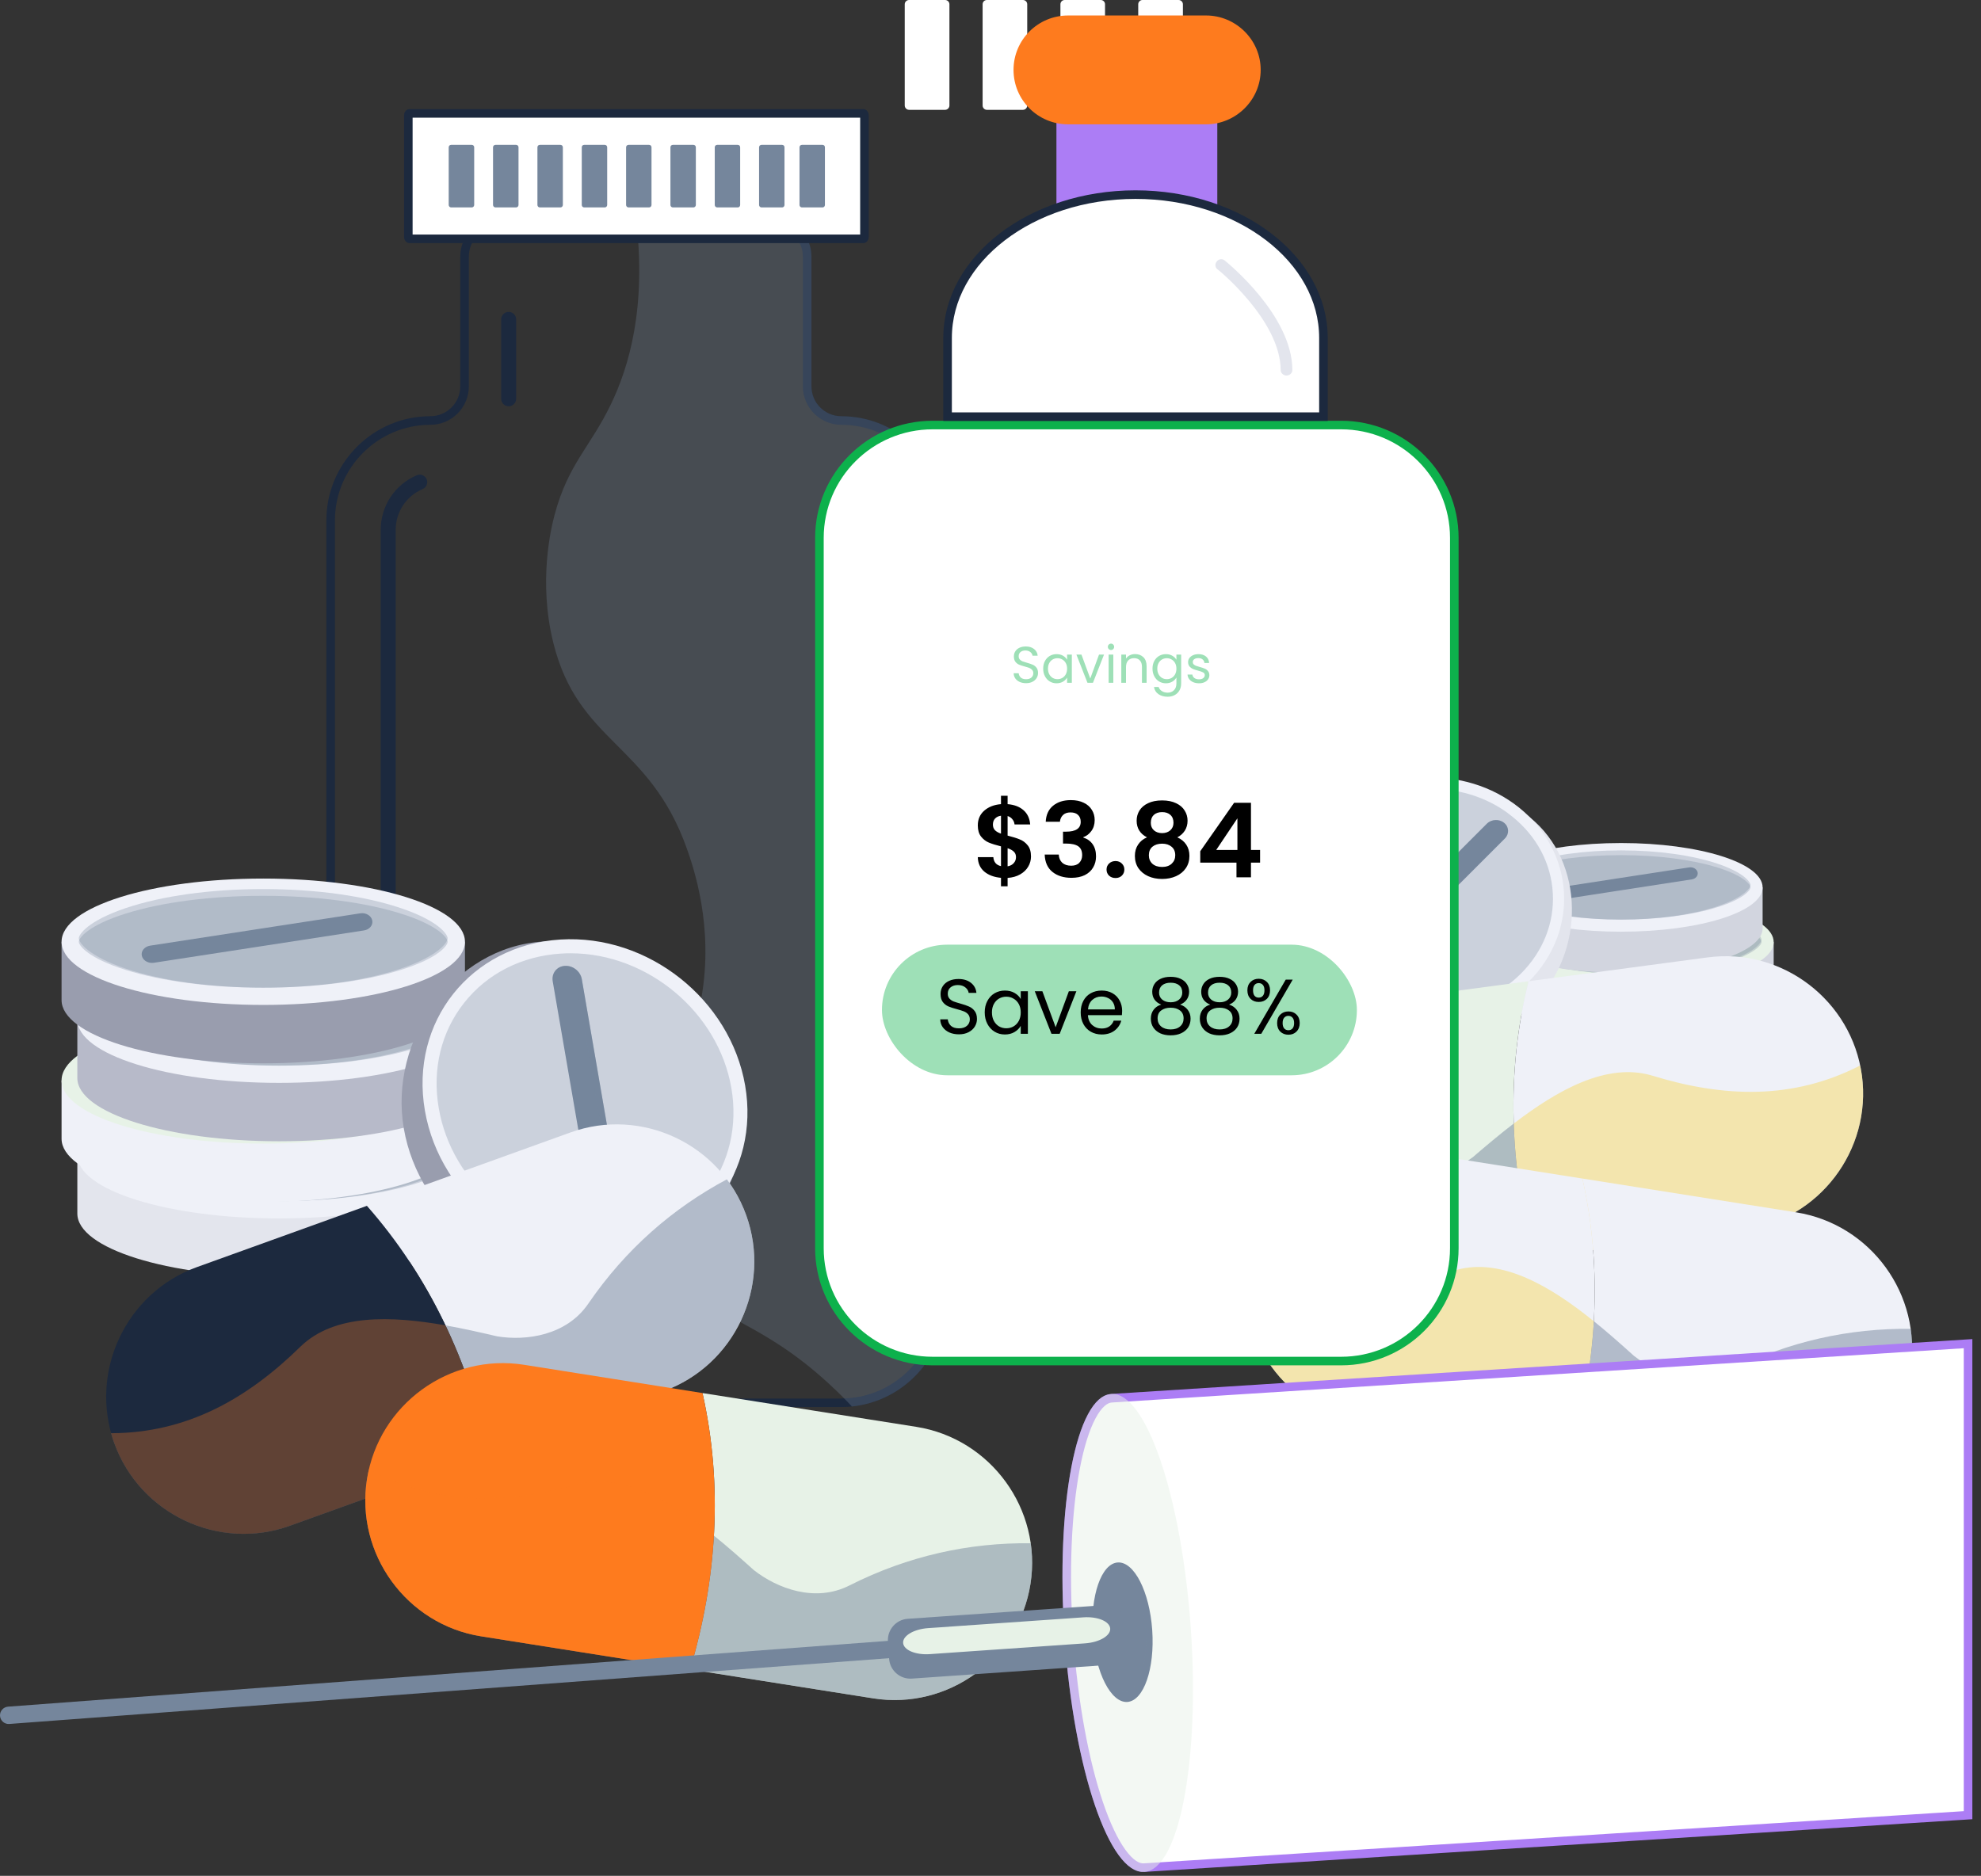 <svg width="208" height="197" viewBox="0 0 208 197" fill="none" xmlns="http://www.w3.org/2000/svg">
<rect x="0" y="0" width="208" height="197" fill="#333333" stroke="none"/>
<path d="M186.232 98.935V103.234C186.232 105.803 179.585 107.894 171.379 107.894C163.173 107.894 156.519 105.803 156.519 103.234V98.935H165.658C167.423 98.7 169.35 98.574 171.379 98.574C173.401 98.574 175.335 98.7 177.092 98.935H186.232Z" fill="#D2D5DF"/>
<path d="M186.232 98.936C186.232 101.505 179.585 103.588 171.379 103.588C163.173 103.588 156.519 101.505 156.519 98.936C156.519 96.36 163.173 94.276 171.379 94.276C179.585 94.276 186.232 96.36 186.232 98.936Z" fill="#E7F2E7"/>
<g style="mix-blend-mode:multiply" opacity="0.3">
<path d="M171.379 102.321C167.533 102.321 163.938 101.857 161.246 101.01C158.423 100.127 157.791 99.192 157.791 98.935C157.791 98.677 158.423 97.735 161.246 96.851C163.938 96.012 167.533 95.549 171.379 95.549C175.217 95.549 178.813 96.012 181.504 96.851C184.328 97.735 184.96 98.677 184.96 98.935C184.96 99.192 184.328 100.127 181.504 101.01C178.813 101.857 175.217 102.321 171.379 102.321Z" fill="#75869C"/>
</g>
<g style="mix-blend-mode:multiply" opacity="0.3">
<path d="M171.379 102.321C167.533 102.321 163.938 101.821 161.246 100.915C158.423 99.966 157.791 98.957 157.791 98.685C157.791 98.405 158.423 97.404 161.246 96.447C163.938 95.549 167.533 95.049 171.379 95.049C175.217 95.049 178.813 95.549 181.504 96.447C184.328 97.404 184.96 98.405 184.96 98.685C184.96 98.957 184.328 99.966 181.504 100.915C178.813 101.821 175.217 102.321 171.379 102.321Z" fill="#75869C"/>
</g>
<path d="M163.18 100.488C162.82 100.488 162.497 100.275 162.43 99.966C162.357 99.612 162.629 99.281 163.041 99.215L178.519 96.837C178.931 96.771 179.328 97.006 179.409 97.352C179.482 97.698 179.21 98.037 178.791 98.096L163.32 100.481C163.271 100.486 163.225 100.488 163.18 100.488Z" fill="#75869C"/>
<path d="M185.07 93.195V97.494C185.07 100.063 178.415 102.154 170.21 102.154C162.004 102.154 155.356 100.063 155.356 97.494V93.195H164.496C166.261 92.96 168.187 92.834 170.21 92.834C172.239 92.834 174.165 92.96 175.93 93.195H185.07Z" fill="#D2D5DF"/>
<path d="M185.07 93.194C185.07 95.763 178.415 97.847 170.21 97.847C162.004 97.847 155.356 95.763 155.356 93.194C155.356 90.618 162.004 88.535 170.21 88.535C178.415 88.535 185.07 90.618 185.07 93.194Z" fill="#EFF1F8"/>
<g style="mix-blend-mode:multiply" opacity="0.3">
<path d="M170.209 96.578C166.371 96.578 162.776 96.115 160.084 95.268C157.261 94.385 156.628 93.45 156.628 93.192C156.628 92.934 157.261 91.992 160.084 91.109C162.776 90.27 166.371 89.806 170.209 89.806C174.055 89.806 177.651 90.27 180.342 91.109C183.165 91.992 183.798 92.934 183.798 93.192C183.798 93.45 183.165 94.385 180.342 95.268C177.651 96.115 174.055 96.578 170.209 96.578Z" fill="#75869C"/>
</g>
<g style="mix-blend-mode:multiply" opacity="0.3">
<path d="M170.209 96.581C166.371 96.581 162.776 96.08 160.084 95.175C157.261 94.225 156.628 93.216 156.628 92.944C156.628 92.665 157.261 91.663 160.084 90.706C162.776 89.808 166.371 89.308 170.209 89.308C174.055 89.308 177.651 89.808 180.342 90.706C183.165 91.663 183.798 92.665 183.798 92.944C183.798 93.216 183.165 94.225 180.342 95.175C177.651 96.08 174.055 96.581 170.209 96.581Z" fill="#75869C"/>
</g>
<path d="M162.018 94.746C161.658 94.746 161.335 94.532 161.268 94.223C161.195 93.87 161.467 93.538 161.879 93.472L177.357 91.094C177.768 91.028 178.166 91.264 178.246 91.61C178.32 91.956 178.048 92.294 177.629 92.353L162.158 94.738C162.109 94.743 162.062 94.746 162.018 94.746Z" fill="#75869C"/>
<path d="M160.607 85.817C166.46 90.521 166.43 99.987 161.099 105.332C155.761 110.676 146.754 110.985 141.07 106.112C135.489 101.32 133.937 92.759 139.107 87.584C144.276 82.409 154.857 81.187 160.607 85.817Z" fill="#E3E5ED"/>
<path d="M159.511 84.823C165.364 89.534 165.857 97.742 160.526 103.079C155.188 108.423 146.18 108.74 140.496 103.867C134.915 99.075 134.643 91.058 139.813 85.883C144.982 80.708 153.754 80.2 159.511 84.823Z" fill="#EFF1F8"/>
<g style="mix-blend-mode:multiply" opacity="0.3">
<path d="M141.261 102.969C138.827 100.878 137.416 98.044 137.298 94.997C137.18 91.935 138.372 88.998 140.644 86.716C145.18 82.174 152.864 81.541 158.144 85.265C158.357 85.42 158.57 85.582 158.769 85.744C161.357 87.82 162.872 90.683 163.041 93.812C163.21 96.925 162.019 99.921 159.695 102.248C157.475 104.471 154.453 105.84 151.18 106.098C147.938 106.355 144.747 105.501 142.202 103.705C141.879 103.477 141.563 103.227 141.261 102.969Z" fill="#75869C"/>
</g>
<path d="M157.923 86.414C158.452 86.834 158.489 87.57 158.018 88.049L144.143 101.939C143.665 102.418 142.856 102.454 142.349 102.013C141.834 101.578 141.805 100.835 142.283 100.356L156.114 86.51C156.592 86.031 157.401 85.987 157.923 86.414Z" fill="#75869C"/>
<g style="mix-blend-mode:multiply" opacity="0.3">
<path d="M142.283 100.356L156.114 86.51C156.592 86.031 157.401 85.987 157.923 86.414C158.107 86.554 158.232 86.738 158.29 86.937C158.266 86.907 158.237 86.88 158.202 86.856C157.68 86.429 156.871 86.473 156.393 86.952L142.555 100.806C142.239 101.122 142.151 101.564 142.276 101.947C141.834 101.505 141.827 100.813 142.283 100.356Z" fill="#75869C"/>
</g>
<path d="M137.974 106.053L160.496 103.05C158.099 112.671 158.511 122.565 161.092 132.097L141.783 134.674C133.923 135.719 126.628 130.139 125.584 122.27C124.54 114.394 130.114 107.099 137.974 106.053Z" fill="#E7F2E7"/>
<g style="mix-blend-mode:multiply" opacity="0.5">
<path d="M144.548 122.867C148.136 124.81 152.173 123.367 154.651 121.52C160.077 116.86 167.166 111.074 173.467 112.959C181.004 115.277 188.261 115.52 195.306 111.899C195.379 112.245 195.445 112.598 195.497 112.951C196.541 120.82 190.967 128.123 183.1 129.168L141.783 134.674C133.923 135.72 126.629 130.14 125.584 122.271C125.393 120.806 125.423 119.37 125.658 117.986C132.092 118.067 138.46 119.599 144.548 122.867Z" fill="#75869C"/>
</g>
<path d="M160.497 103.05L179.298 100.547C187.159 99.502 194.445 105.082 195.497 112.951C196.541 120.82 190.968 128.122 183.1 129.168L161.092 132.098C158.511 122.565 158.1 112.671 160.497 103.05Z" fill="#EFF1F8"/>
<g style="mix-blend-mode:multiply" opacity="0.3">
<path d="M158.945 117.994C163.534 114.475 168.725 111.545 173.467 112.959C181.004 115.277 188.262 115.52 195.306 111.899C195.34 112.056 195.372 112.215 195.401 112.377C195.438 112.569 195.468 112.76 195.497 112.951C196.541 120.82 190.968 128.123 183.1 129.168L161.092 132.098C159.835 127.46 159.1 122.734 158.945 117.994Z" fill="#FBCA00"/>
</g>
<path d="M200.585 143.831C199.35 151.678 191.931 157.081 184.092 155.844L164.85 152.797C167.666 143.33 168.32 133.451 166.151 123.771L188.592 127.32C196.431 128.564 201.828 135.991 200.585 143.831Z" fill="#EFF1F8"/>
<g style="mix-blend-mode:multiply" opacity="0.5">
<path d="M200.614 139.554C200.82 140.938 200.82 142.381 200.585 143.831C199.35 151.678 191.931 157.081 184.092 155.845L142.923 149.33C135.084 148.093 129.687 140.666 130.923 132.819C130.982 132.465 131.055 132.112 131.136 131.766C138.092 135.564 145.357 135.491 152.945 133.363C159.291 131.633 166.239 137.589 171.548 142.381C173.982 144.28 177.982 145.826 181.614 143.971C187.783 140.857 194.188 139.481 200.614 139.554Z" fill="#75869C"/>
</g>
<path d="M164.849 152.798L142.923 149.331C135.084 148.094 129.687 140.667 130.923 132.82C132.165 124.98 139.585 119.577 147.415 120.814L166.151 123.773C168.32 133.453 167.666 143.332 164.849 152.798Z" fill="#EFF1F8"/>
<g style="mix-blend-mode:multiply" opacity="0.3">
<path d="M164.849 152.797L142.923 149.33C135.084 148.093 129.687 140.666 130.923 132.819C130.959 132.627 130.996 132.436 131.033 132.252C131.067 132.09 131.102 131.928 131.136 131.766C138.092 135.564 145.357 135.491 152.945 133.363C157.724 132.06 162.842 135.115 167.342 138.752C167.077 143.485 166.224 148.189 164.849 152.797Z" fill="#FBCA00"/>
</g>
<path d="M98.81 136.837C98.81 142.596 94.099 147.318 88.342 147.318H45.187C39.429 147.318 34.718 142.596 34.718 136.837V54.642C34.718 48.883 39.429 44.161 45.187 44.161C47.172 44.161 48.777 42.553 48.777 40.567V26.927C48.777 24.96 50.392 23.344 52.356 23.344H81.172C83.136 23.344 84.751 24.96 84.751 26.927V40.567C84.751 42.553 86.357 44.161 88.342 44.161C94.099 44.161 98.81 48.883 98.81 54.642V136.837Z" stroke="#1C293E" stroke-width="0.901"/>
<g style="mix-blend-mode:multiply" opacity="0.3">
<path d="M89.452 147.71C88.937 147.158 88.106 146.304 87.033 145.318C79.738 138.611 75.121 138.67 71.496 134.29C67.981 130.058 67.915 124.699 67.893 122.741C67.797 115.122 72.165 113.061 73.643 104.801C74.966 97.367 72.841 91.154 72.113 89.107C68.157 77.977 60.716 78.065 58.091 67.487C56.496 61.024 57.878 55.393 58.231 54.068C59.643 48.753 61.974 46.95 64.128 42.489C66.04 38.536 67.907 32.301 66.775 22.893H81.172C83.385 22.893 85.202 24.711 85.202 26.927V40.567C85.202 42.305 86.606 43.711 88.341 43.711C94.349 43.711 99.261 48.635 99.261 54.642V136.837C99.261 142.469 94.937 147.15 89.452 147.71Z" fill="#75869C"/>
</g>
<path d="M90.646 25.082H42.992C42.977 25.082 42.953 25.076 42.925 25.046C42.897 25.014 42.872 24.959 42.872 24.888V12.102C42.872 12.03 42.897 11.976 42.925 11.944C42.953 11.914 42.977 11.908 42.992 11.908H90.646C90.661 11.908 90.685 11.914 90.712 11.944C90.741 11.976 90.766 12.03 90.766 12.102V24.888C90.766 24.959 90.741 25.014 90.712 25.046C90.685 25.076 90.661 25.082 90.646 25.082Z" fill="white" stroke="#1C293E" stroke-width="0.901"/>
<path d="M82.113 21.784H79.959C79.819 21.784 79.701 21.666 79.701 21.526V15.468C79.701 15.321 79.819 15.21 79.959 15.21H82.113C82.26 15.21 82.37 15.321 82.37 15.468V21.526C82.37 21.666 82.26 21.784 82.113 21.784Z" fill="#75869C"/>
<path d="M86.358 21.784H84.204C84.064 21.784 83.946 21.666 83.946 21.526V15.468C83.946 15.321 84.064 15.21 84.204 15.21H86.358C86.505 15.21 86.615 15.321 86.615 15.468V21.526C86.615 21.666 86.505 21.784 86.358 21.784Z" fill="#75869C"/>
<path d="M77.459 21.784H75.304C75.165 21.784 75.047 21.666 75.047 21.526V15.468C75.047 15.321 75.165 15.21 75.304 15.21H77.459C77.606 15.21 77.716 15.321 77.716 15.468V21.526C77.716 21.666 77.606 21.784 77.459 21.784Z" fill="#75869C"/>
<path d="M72.804 21.784H70.65C70.51 21.784 70.393 21.666 70.393 21.526V15.468C70.393 15.321 70.51 15.21 70.65 15.21H72.804C72.944 15.21 73.062 15.321 73.062 15.468V21.526C73.062 21.666 72.944 21.784 72.804 21.784Z" fill="#75869C"/>
<path d="M68.15 21.784H65.996C65.856 21.784 65.738 21.666 65.738 21.526V15.468C65.738 15.321 65.856 15.21 65.996 15.21H68.15C68.29 15.21 68.407 15.321 68.407 15.468V21.526C68.407 21.666 68.29 21.784 68.15 21.784Z" fill="#75869C"/>
<path d="M63.495 21.784H61.341C61.194 21.784 61.084 21.666 61.084 21.526V15.468C61.084 15.321 61.194 15.21 61.341 15.21H63.495C63.635 15.21 63.753 15.321 63.753 15.468V21.526C63.753 21.666 63.635 21.784 63.495 21.784Z" fill="#75869C"/>
<path d="M58.841 21.784H56.687C56.539 21.784 56.429 21.666 56.429 21.526V15.468C56.429 15.321 56.539 15.21 56.687 15.21H58.841C58.981 15.21 59.098 15.321 59.098 15.468V21.526C59.098 21.666 58.981 21.784 58.841 21.784Z" fill="#75869C"/>
<path d="M54.186 21.784H52.031C51.884 21.784 51.767 21.666 51.767 21.526V15.468C51.767 15.321 51.884 15.21 52.031 15.21H54.186C54.325 15.21 54.443 15.321 54.443 15.468V21.526C54.443 21.666 54.325 21.784 54.186 21.784Z" fill="#75869C"/>
<path d="M49.532 21.784H47.37C47.23 21.784 47.113 21.666 47.113 21.526V15.468C47.113 15.321 47.23 15.21 47.37 15.21H49.532C49.672 15.21 49.789 15.321 49.789 15.468V21.526C49.789 21.666 49.672 21.784 49.532 21.784Z" fill="#75869C"/>
<path d="M40.76 127.019C40.326 127.019 39.973 126.665 39.973 126.231V55.644C39.973 53.134 41.459 50.889 43.767 49.91C44.164 49.74 44.628 49.932 44.797 50.329C44.966 50.727 44.782 51.191 44.378 51.36C42.657 52.089 41.547 53.774 41.547 55.644V126.231C41.547 126.665 41.194 127.019 40.76 127.019Z" fill="#1C293E"/>
<path d="M53.407 42.666C52.974 42.666 52.621 42.312 52.621 41.878V33.545C52.621 33.103 52.974 32.757 53.407 32.757C53.849 32.757 54.194 33.103 54.194 33.545V41.878C54.194 42.312 53.849 42.666 53.407 42.666Z" fill="#1C293E"/>
<path d="M50.473 121.321V127.446C50.473 131.119 40.995 134.086 29.297 134.086C17.605 134.086 8.12 131.119 8.12 127.446V121.321H21.15C23.657 120.99 26.414 120.806 29.297 120.806C32.187 120.806 34.937 120.99 37.444 121.321H50.473Z" fill="#E3E5ED"/>
<path d="M50.473 121.321C50.473 124.986 40.995 127.96 29.297 127.96C17.605 127.96 8.12 124.986 8.12 121.321C8.12 117.647 17.605 114.681 29.297 114.681C40.995 114.681 50.473 117.647 50.473 121.321Z" fill="#EFF1F8"/>
<g style="mix-blend-mode:multiply" opacity="0.3">
<path d="M29.297 126.142C23.819 126.142 18.694 125.48 14.863 124.28C10.841 123.021 9.936 121.689 9.936 121.321C9.936 120.952 10.841 119.613 14.863 118.354C18.694 117.154 23.819 116.492 29.297 116.492C34.775 116.492 39.9 117.154 43.73 118.354C47.752 119.613 48.664 120.952 48.664 121.321C48.664 121.689 47.752 123.021 43.73 124.28C39.9 125.48 34.775 126.142 29.297 126.142Z" fill="#75869C"/>
</g>
<g style="mix-blend-mode:multiply" opacity="0.3">
<path d="M29.297 126.144C23.819 126.144 18.694 125.437 14.863 124.149C10.841 122.794 9.936 121.359 9.936 120.961C9.936 120.571 10.841 119.136 14.863 117.781C18.694 116.493 23.819 115.786 29.297 115.786C34.775 115.786 39.9 116.493 43.73 117.781C47.752 119.136 48.664 120.571 48.664 120.961C48.664 121.359 47.752 122.794 43.73 124.149C39.9 125.437 34.775 126.144 29.297 126.144Z" fill="#75869C"/>
</g>
<path d="M17.62 123.537C17.106 123.537 16.642 123.227 16.547 122.786C16.444 122.292 16.834 121.814 17.422 121.726L39.473 118.332C40.069 118.236 40.635 118.568 40.738 119.068C40.848 119.561 40.459 120.04 39.87 120.128L17.811 123.522C17.748 123.532 17.684 123.537 17.62 123.537Z" fill="#75869C"/>
<path d="M48.819 113.46V119.592C48.819 123.258 39.333 126.232 27.642 126.232C15.943 126.232 6.465 123.258 6.465 119.592V113.46H19.495C22.002 113.136 24.752 112.952 27.642 112.952C30.524 112.952 33.274 113.136 35.782 113.46H48.819Z" fill="#EFF1F8"/>
<path d="M48.819 113.46C48.819 117.133 39.333 120.1 27.642 120.1C15.943 120.1 6.465 117.133 6.465 113.46C6.465 109.794 15.943 106.82 27.642 106.82C39.333 106.82 48.819 109.794 48.819 113.46Z" fill="#E7F2E7"/>
<g style="mix-blend-mode:multiply" opacity="0.3">
<path d="M27.642 118.288C22.164 118.288 17.039 117.626 13.208 116.426C9.186 115.167 8.274 113.827 8.274 113.459C8.274 113.091 9.186 111.759 13.208 110.5C17.039 109.3 22.164 108.638 27.642 108.638C33.12 108.638 38.245 109.3 42.069 110.5C46.098 111.759 47.003 113.091 47.003 113.459C47.003 113.827 46.098 115.167 42.069 116.426C38.245 117.626 33.12 118.288 27.642 118.288Z" fill="#75869C"/>
</g>
<g style="mix-blend-mode:multiply" opacity="0.3">
<path d="M27.642 118.288C22.164 118.288 17.039 117.581 13.208 116.285C9.186 114.931 8.274 113.503 8.274 113.105C8.274 112.715 9.186 111.28 13.208 109.925C17.039 108.637 22.164 107.923 27.642 107.923C33.12 107.923 38.245 108.637 42.069 109.925C46.098 111.28 47.003 112.715 47.003 113.105C47.003 113.503 46.098 114.931 42.069 116.285C38.245 117.581 33.12 118.288 27.642 118.288Z" fill="#75869C"/>
</g>
<path d="M15.958 115.683C15.443 115.683 14.988 115.373 14.892 114.932C14.782 114.439 15.179 113.96 15.767 113.872L37.819 110.478C38.407 110.383 38.973 110.714 39.083 111.207C39.194 111.708 38.804 112.186 38.208 112.274L16.157 115.668C16.093 115.678 16.027 115.683 15.958 115.683Z" fill="#75869C"/>
<path d="M50.473 107.084V113.216C50.473 116.882 40.995 119.856 29.297 119.856C17.605 119.856 8.12 116.882 8.12 113.216V107.084H21.15C23.657 106.76 26.414 106.576 29.297 106.576C32.187 106.576 34.937 106.76 37.444 107.084H50.473Z" fill="#B7BAC9"/>
<path d="M50.473 107.083C50.473 110.749 40.995 113.723 29.297 113.723C17.605 113.723 8.12 110.749 8.12 107.083C8.12 103.417 17.605 100.443 29.297 100.443C40.995 100.443 50.473 103.417 50.473 107.083Z" fill="#EFF1F8"/>
<g style="mix-blend-mode:multiply" opacity="0.3">
<path d="M29.297 111.913C23.819 111.913 18.694 111.25 14.863 110.05C10.841 108.784 9.936 107.452 9.936 107.084C9.936 106.716 10.841 105.383 14.863 104.125C18.694 102.917 23.819 102.262 29.297 102.262C34.775 102.262 39.9 102.917 43.73 104.125C47.752 105.383 48.664 106.716 48.664 107.084C48.664 107.452 47.752 108.784 43.73 110.05C39.9 111.25 34.775 111.913 29.297 111.913Z" fill="#75869C"/>
</g>
<g style="mix-blend-mode:multiply" opacity="0.3">
<path d="M29.297 111.913C23.819 111.913 18.694 111.199 14.863 109.911C10.841 108.557 9.936 107.129 9.936 106.731C9.936 106.334 10.841 104.906 14.863 103.551C18.694 102.263 23.819 101.549 29.297 101.549C34.775 101.549 39.9 102.263 43.73 103.551C47.752 104.906 48.664 106.334 48.664 106.731C48.664 107.129 47.752 108.557 43.73 109.911C39.9 111.199 34.775 111.913 29.297 111.913Z" fill="#75869C"/>
</g>
<path d="M17.62 109.308C17.106 109.308 16.642 108.999 16.547 108.557C16.444 108.056 16.834 107.585 17.422 107.49L39.473 104.096C40.069 104.008 40.635 104.339 40.738 104.832C40.848 105.333 40.459 105.811 39.87 105.9L17.811 109.293C17.748 109.303 17.684 109.308 17.62 109.308Z" fill="#75869C"/>
<path d="M48.819 98.906V105.031C48.819 108.697 39.333 111.671 27.642 111.671C15.943 111.671 6.465 108.697 6.465 105.031V98.906H19.495C22.002 98.575 24.752 98.391 27.642 98.391C30.524 98.391 33.274 98.575 35.782 98.906H48.819Z" fill="#999DAE"/>
<path d="M48.819 98.905C48.819 102.571 39.333 105.538 27.642 105.538C15.943 105.538 6.465 102.571 6.465 98.905C6.465 95.232 15.943 92.266 27.642 92.266C39.333 92.266 48.819 95.232 48.819 98.905Z" fill="#EFF1F8"/>
<g style="mix-blend-mode:multiply" opacity="0.3">
<path d="M27.642 103.727C22.164 103.727 17.039 103.065 13.208 101.865C9.186 100.606 8.274 99.274 8.274 98.906C8.274 98.538 9.186 97.198 13.208 95.939C17.039 94.739 22.164 94.077 27.642 94.077C33.12 94.077 38.245 94.739 42.069 95.939C46.098 97.198 47.003 98.538 47.003 98.906C47.003 99.274 46.098 100.606 42.069 101.865C38.245 103.065 33.12 103.727 27.642 103.727Z" fill="#75869C"/>
</g>
<g style="mix-blend-mode:multiply" opacity="0.3">
<path d="M27.642 103.727C22.164 103.727 17.039 103.02 13.208 101.732C9.186 100.378 8.274 98.942 8.274 98.545C8.274 98.154 9.186 96.719 13.208 95.365C17.039 94.076 22.164 93.37 27.642 93.37C33.12 93.37 38.245 94.076 42.069 95.365C46.098 96.719 47.003 98.154 47.003 98.545C47.003 98.942 46.098 100.378 42.069 101.732C38.245 103.02 33.12 103.727 27.642 103.727Z" fill="#75869C"/>
</g>
<path d="M15.958 101.123C15.443 101.123 14.988 100.814 14.892 100.372C14.782 99.879 15.179 99.401 15.767 99.312L37.819 95.919C38.407 95.823 38.973 96.154 39.083 96.655C39.194 97.148 38.804 97.627 38.208 97.715L16.157 101.109C16.093 101.118 16.027 101.123 15.958 101.123Z" fill="#75869C"/>
<path d="M77.731 116.256C79.29 125.295 71.525 132.944 62.349 133.805C53.011 134.688 44.01 127.85 42.4 118.516C40.797 109.189 47.599 99.472 56.996 98.883C66.216 98.309 76.18 107.216 77.731 116.256Z" fill="#999DAE"/>
<path d="M78.238 113.996C79.797 123.036 73.738 131.052 64.561 131.921C55.216 132.804 46.223 125.966 44.613 116.632C43.002 107.297 49.436 99.252 58.834 98.67C68.054 98.096 76.679 104.964 78.238 113.996Z" fill="#EFF1F8"/>
<g style="mix-blend-mode:multiply" opacity="0.3">
<path d="M62.929 130.523C59.025 130.523 55.143 129.088 52.003 126.475C48.841 123.847 46.731 120.262 46.069 116.382C45.363 112.312 46.312 108.381 48.731 105.319C51.157 102.242 54.782 100.401 58.922 100.144C59.253 100.121 59.584 100.114 59.915 100.114C68.01 100.114 75.422 106.32 76.79 114.255C77.474 118.23 76.569 122.102 74.238 125.15C71.915 128.19 68.43 130.074 64.422 130.45C63.929 130.501 63.429 130.523 62.929 130.523Z" fill="#75869C"/>
</g>
<path d="M61.091 102.844L65.26 127.04C65.407 127.872 64.841 128.608 64.003 128.689C63.157 128.762 62.363 128.144 62.216 127.312L58.032 103.05C57.893 102.21 58.459 101.489 59.304 101.438C60.15 101.379 60.952 102.012 61.091 102.844Z" fill="#75869C"/>
<g style="mix-blend-mode:multiply" opacity="0.3">
<path d="M64.121 128.667C64.533 128.365 64.753 127.85 64.658 127.29L60.489 103.094C60.349 102.262 59.547 101.636 58.702 101.688C58.653 101.693 58.604 101.7 58.555 101.71C58.761 101.555 59.018 101.452 59.305 101.438C60.15 101.379 60.952 102.012 61.092 102.844L65.261 127.04C65.4 127.835 64.893 128.534 64.121 128.667Z" fill="#75869C"/>
</g>
<path d="M123.746 11.535H119.959C119.717 11.535 119.511 11.329 119.511 11.079V0.449C119.511 0.199 119.717 0 119.959 0H123.746C123.996 0 124.202 0.199 124.202 0.449V11.079C124.202 11.329 123.996 11.535 123.746 11.535Z" fill="white"/>
<path d="M115.577 11.535H111.79C111.54 11.535 111.341 11.329 111.341 11.079V0.449C111.341 0.199 111.54 0 111.79 0H115.577C115.827 0 116.025 0.199 116.025 0.449V11.079C116.025 11.329 115.827 11.535 115.577 11.535Z" fill="white"/>
<path d="M107.408 11.535H103.621C103.371 11.535 103.172 11.329 103.172 11.079V0.449C103.172 0.199 103.371 0 103.621 0H107.408C107.658 0 107.856 0.199 107.856 0.449V11.079C107.856 11.329 107.658 11.535 107.408 11.535Z" fill="white"/>
<path d="M99.231 11.535H95.451C95.201 11.535 94.996 11.329 94.996 11.079V0.449C94.996 0.199 95.201 0 95.451 0H99.231C99.481 0 99.687 0.199 99.687 0.449V11.079C99.687 11.329 99.481 11.535 99.231 11.535Z" fill="white"/>
<path d="M78.349 127.623C81.04 135.094 77.128 143.405 69.665 146.099L51.341 152.702C49.253 143.052 45.076 134.078 38.525 126.636L59.9 118.929C67.363 116.242 75.665 120.151 78.349 127.623Z" fill="#EFF1F8"/>
<g style="mix-blend-mode:multiply" opacity="0.5">
<path d="M76.319 123.854C77.157 124.973 77.848 126.239 78.348 127.623C81.04 135.094 77.128 143.405 69.665 146.1L30.444 160.233C22.988 162.927 14.679 159.011 11.995 151.539C11.87 151.201 11.767 150.862 11.671 150.516C19.598 150.494 25.929 146.931 31.561 141.41C36.282 136.832 45.238 138.709 52.201 140.343C55.245 140.844 59.495 140.262 61.782 136.891C65.694 131.186 70.642 126.887 76.319 123.854Z" fill="#75869C"/>
</g>
<path d="M51.341 152.702L30.444 160.233C22.988 162.927 14.679 159.011 11.995 151.539C9.311 144.075 13.216 135.757 20.679 133.07L38.525 126.636C45.076 134.078 49.253 143.052 51.341 152.702Z" fill="#1C293E"/>
<g style="mix-blend-mode:multiply" opacity="0.3">
<path d="M51.341 152.702L30.444 160.232C22.988 162.927 14.679 159.01 11.995 151.539C11.929 151.362 11.87 151.178 11.811 150.994C11.762 150.837 11.716 150.678 11.671 150.516C19.598 150.493 25.929 146.931 31.561 141.41C35.12 137.965 41.069 138.178 46.767 139.187C48.804 143.464 50.326 148.005 51.341 152.702Z" fill="#FE7B1E"/>
</g>
<path d="M108.195 166.357C106.959 174.197 99.54 179.6 91.702 178.364L72.459 175.323C75.275 165.85 75.93 155.971 73.76 146.298L96.202 149.846C104.033 151.083 109.43 158.51 108.195 166.357Z" fill="#E7F2E7"/>
<g style="mix-blend-mode:multiply" opacity="0.5">
<path d="M108.224 162.072C108.422 163.463 108.422 164.898 108.194 166.356C106.959 174.196 99.54 179.599 91.702 178.362L50.525 171.847C42.694 170.611 37.297 163.183 38.532 155.344C38.591 154.983 38.664 154.637 38.745 154.291C45.701 158.082 52.966 158.016 60.554 155.888C66.9 154.151 73.849 160.114 79.157 164.898C81.591 166.805 85.591 168.351 89.224 166.488C95.393 163.375 101.797 161.998 108.224 162.072Z" fill="#75869C"/>
</g>
<path d="M72.459 175.323L50.525 171.849C42.694 170.612 37.297 163.184 38.532 155.345C39.767 147.498 47.194 142.095 55.025 143.331L73.76 146.298C75.929 155.97 75.275 165.849 72.459 175.323Z" fill="#FE7B1E"/>
<g style="mix-blend-mode:multiply" opacity="0.3">
<path d="M72.459 175.322L50.525 171.847C42.694 170.611 37.297 163.183 38.532 155.344C38.562 155.145 38.598 154.961 38.642 154.769C38.672 154.607 38.706 154.448 38.745 154.291C45.701 158.082 52.966 158.016 60.554 155.888C65.326 154.585 70.444 157.64 74.951 161.269C74.679 166.003 73.826 170.706 72.459 175.322Z" fill="#FE7B1E"/>
</g>
<path d="M116.696 146.843L206.642 141.11V190.631L120.122 196.139L120.12 196.14C119.449 196.185 118.658 195.716 117.799 194.53C116.955 193.367 116.132 191.626 115.381 189.417C113.883 185.005 112.712 178.823 112.232 171.92C111.753 165.017 112.06 158.73 112.935 154.153C113.373 151.861 113.949 150.023 114.623 148.755C115.31 147.462 116.027 146.889 116.695 146.843C116.695 146.843 116.696 146.843 116.696 146.843Z" fill="white" stroke="#AC7DF5" stroke-width="0.901"/>
<g style="mix-blend-mode:soft-light" opacity="0.5">
<path d="M125.033 171.032C125.996 184.893 123.812 196.332 120.15 196.59C116.489 196.84 112.746 185.813 111.783 171.952C110.819 158.091 113.011 146.644 116.665 146.394C120.327 146.136 124.07 157.171 125.033 171.032Z" fill="#E7F2E7"/>
</g>
<path d="M118.349 171.364C118.386 171.865 118.011 172.299 117.503 172.336L0.973 181.051C0.473 181.088 0.039 180.713 0.002 180.205C-0.034 179.704 0.348 179.27 0.848 179.233L117.378 170.517C117.878 170.481 118.32 170.863 118.349 171.364Z" fill="#75869C"/>
<path d="M120.981 171.194C121.261 175.243 120.091 178.614 118.371 178.74C116.65 178.857 115.025 175.677 114.746 171.629C114.466 167.587 115.636 164.208 117.356 164.091C119.077 163.973 120.702 167.153 120.981 171.194Z" fill="#75869C"/>
<g style="mix-blend-mode:multiply" opacity="0.5">
<path d="M120.297 171.244C120.54 174.711 119.54 177.604 118.069 177.7C116.591 177.803 115.202 175.079 114.959 171.612C114.724 168.153 115.724 165.26 117.194 165.157C118.672 165.053 120.062 167.777 120.297 171.244Z" fill="#75869C"/>
</g>
<path d="M116.364 174.851L95.738 176.287C94.51 176.368 93.444 175.44 93.356 174.218L93.231 172.393C93.15 171.163 94.077 170.096 95.297 170.008L115.922 168.58C117.15 168.491 118.217 169.419 118.305 170.648L118.43 172.474C118.511 173.703 117.591 174.763 116.364 174.851Z" fill="#75869C"/>
<g style="mix-blend-mode:soft-light">
<path d="M116.569 171.031C116.621 171.781 115.444 172.473 113.944 172.584L97.635 173.717C96.135 173.821 94.878 173.29 94.826 172.54C94.775 171.789 95.951 171.089 97.451 170.986L113.753 169.853C115.253 169.75 116.51 170.272 116.569 171.031Z" fill="#E7F2E7"/>
</g>
<path d="M127.813 10.072H110.923V24.147H127.813V10.072Z" fill="#AC7DF5"/>
<path d="M140.814 44.638H97.922C91.362 44.638 86.037 49.949 86.037 56.485V131.09C86.037 137.627 91.362 142.938 97.922 142.938H140.814C147.374 142.938 152.699 137.627 152.699 131.09V56.485C152.699 49.949 147.374 44.638 140.814 44.638Z" fill="white" stroke="#0DB14C" stroke-width="0.901"/>
<path d="M138.958 35.49C138.958 31.376 136.79 27.624 133.224 24.885C129.658 22.146 124.71 20.439 119.225 20.439C113.74 20.439 108.793 22.146 105.226 24.885C101.66 27.624 99.493 31.376 99.493 35.49V43.758H138.958V35.49Z" fill="white" stroke="#1C293E" stroke-width="0.901"/>
<path d="M132.369 7.341C132.369 4.178 129.758 1.626 126.636 1.626H112.151C108.977 1.626 106.418 4.178 106.418 7.341C106.418 10.505 108.977 13.057 112.151 13.057H126.636C129.758 13.057 132.369 10.505 132.369 7.341Z" fill="#FE7B1E"/>
<path d="M135.082 39.441C135.389 39.441 135.696 39.186 135.696 38.879C135.696 33.113 128.888 27.602 128.581 27.347C128.325 27.143 127.967 27.194 127.762 27.449C127.557 27.704 127.557 28.061 127.813 28.265C127.916 28.316 134.467 33.674 134.467 38.879C134.467 39.186 134.774 39.441 135.082 39.441Z" fill="#E3E5ED"/>
<path d="M108.252 89.95C108.252 90.327 108.155 90.682 107.959 91.015C107.771 91.341 107.488 91.613 107.111 91.83C106.742 92.04 106.304 92.163 105.796 92.2V93.08H105.101V92.189C104.376 92.123 103.793 91.906 103.351 91.537C102.909 91.16 102.681 90.653 102.667 90.015H104.297C104.34 90.537 104.608 90.852 105.101 90.961V88.885C104.579 88.754 104.159 88.624 103.84 88.494C103.522 88.363 103.246 88.153 103.014 87.863C102.783 87.574 102.667 87.179 102.667 86.679C102.667 86.049 102.891 85.534 103.34 85.136C103.797 84.737 104.384 84.509 105.101 84.451V83.571H105.796V84.451C106.492 84.509 107.046 84.719 107.459 85.081C107.879 85.444 108.115 85.944 108.166 86.581H106.525C106.503 86.371 106.427 86.19 106.296 86.038C106.173 85.878 106.007 85.766 105.796 85.701V87.755C106.34 87.892 106.767 88.026 107.079 88.157C107.398 88.28 107.673 88.487 107.905 88.776C108.137 89.059 108.252 89.45 108.252 89.95ZM104.253 86.603C104.253 86.842 104.326 87.037 104.471 87.19C104.616 87.335 104.826 87.454 105.101 87.548V85.668C104.84 85.704 104.634 85.802 104.482 85.962C104.329 86.121 104.253 86.335 104.253 86.603ZM105.796 90.982C106.072 90.932 106.285 90.819 106.438 90.645C106.597 90.472 106.677 90.261 106.677 90.015C106.677 89.776 106.601 89.584 106.448 89.439C106.296 89.294 106.079 89.175 105.796 89.081V90.982ZM109.799 86.299C109.835 85.574 110.089 85.016 110.56 84.625C111.038 84.227 111.664 84.027 112.44 84.027C112.968 84.027 113.421 84.121 113.798 84.31C114.175 84.491 114.457 84.741 114.646 85.06C114.841 85.371 114.939 85.726 114.939 86.125C114.939 86.581 114.82 86.969 114.58 87.287C114.349 87.599 114.07 87.809 113.744 87.918V87.961C114.164 88.092 114.49 88.323 114.722 88.657C114.961 88.99 115.08 89.418 115.08 89.939C115.08 90.374 114.979 90.761 114.776 91.102C114.58 91.442 114.287 91.71 113.896 91.906C113.512 92.094 113.048 92.189 112.505 92.189C111.686 92.189 111.02 91.982 110.505 91.569C109.991 91.156 109.719 90.548 109.69 89.743H111.168C111.183 90.099 111.302 90.385 111.527 90.602C111.759 90.812 112.074 90.917 112.472 90.917C112.842 90.917 113.124 90.816 113.32 90.613C113.523 90.403 113.624 90.135 113.624 89.809C113.624 89.374 113.486 89.062 113.211 88.874C112.936 88.686 112.508 88.591 111.929 88.591H111.614V87.342H111.929C112.958 87.342 113.472 86.998 113.472 86.309C113.472 85.998 113.378 85.755 113.189 85.581C113.008 85.407 112.744 85.32 112.396 85.32C112.056 85.32 111.791 85.415 111.603 85.603C111.422 85.784 111.317 86.016 111.288 86.299H109.799ZM117.13 92.21C116.855 92.21 116.627 92.127 116.446 91.96C116.272 91.787 116.185 91.573 116.185 91.319C116.185 91.066 116.272 90.856 116.446 90.689C116.627 90.515 116.855 90.428 117.13 90.428C117.398 90.428 117.619 90.515 117.793 90.689C117.967 90.856 118.054 91.066 118.054 91.319C118.054 91.573 117.967 91.787 117.793 91.96C117.619 92.127 117.398 92.21 117.13 92.21ZM120.431 87.939C119.707 87.563 119.345 86.98 119.345 86.19C119.345 85.799 119.442 85.444 119.638 85.125C119.841 84.799 120.142 84.542 120.54 84.353C120.946 84.158 121.438 84.06 122.018 84.06C122.598 84.06 123.087 84.158 123.485 84.353C123.891 84.542 124.191 84.799 124.387 85.125C124.59 85.444 124.691 85.799 124.691 86.19C124.691 86.588 124.594 86.94 124.398 87.244C124.202 87.541 123.942 87.773 123.616 87.939C124.014 88.113 124.326 88.367 124.55 88.7C124.775 89.034 124.887 89.428 124.887 89.885C124.887 90.377 124.76 90.808 124.507 91.178C124.26 91.54 123.92 91.819 123.485 92.015C123.05 92.21 122.561 92.308 122.018 92.308C121.475 92.308 120.986 92.21 120.551 92.015C120.123 91.819 119.783 91.54 119.529 91.178C119.283 90.808 119.16 90.377 119.16 89.885C119.16 89.428 119.272 89.034 119.497 88.7C119.721 88.36 120.033 88.106 120.431 87.939ZM123.213 86.407C123.213 86.052 123.105 85.777 122.887 85.581C122.677 85.386 122.388 85.288 122.018 85.288C121.656 85.288 121.366 85.386 121.149 85.581C120.939 85.777 120.833 86.056 120.833 86.418C120.833 86.744 120.942 87.005 121.16 87.201C121.384 87.396 121.67 87.494 122.018 87.494C122.366 87.494 122.652 87.396 122.877 87.201C123.101 86.998 123.213 86.733 123.213 86.407ZM122.018 88.602C121.605 88.602 121.268 88.707 121.007 88.918C120.754 89.128 120.627 89.428 120.627 89.82C120.627 90.182 120.75 90.479 120.996 90.711C121.25 90.935 121.591 91.047 122.018 91.047C122.445 91.047 122.782 90.932 123.029 90.7C123.275 90.468 123.398 90.174 123.398 89.82C123.398 89.436 123.271 89.138 123.018 88.928C122.764 88.711 122.431 88.602 122.018 88.602ZM126.023 90.591V89.396L129.577 84.31H131.348V89.265H132.305V90.591H131.348V92.134H129.827V90.591H126.023ZM129.925 85.94L127.697 89.265H129.925V85.94Z" fill="black"/>
<rect x="92.603" y="99.21" width="49.867" height="13.717" rx="6.858" fill="#9EE0B7"/>
<path d="M100.688 108.625C100.313 108.625 99.976 108.56 99.677 108.429C99.384 108.293 99.153 108.109 98.984 107.875C98.816 107.636 98.729 107.362 98.723 107.052H99.514C99.541 107.318 99.65 107.544 99.84 107.728C100.036 107.908 100.318 107.997 100.688 107.997C101.041 107.997 101.318 107.91 101.519 107.737C101.725 107.557 101.829 107.329 101.829 107.052C101.829 106.835 101.769 106.658 101.649 106.522C101.53 106.386 101.38 106.283 101.201 106.212C101.022 106.142 100.78 106.066 100.476 105.984C100.101 105.886 99.799 105.789 99.571 105.691C99.348 105.593 99.155 105.441 98.992 105.234C98.835 105.022 98.756 104.74 98.756 104.387C98.756 104.077 98.835 103.803 98.992 103.563C99.15 103.324 99.37 103.14 99.653 103.009C99.941 102.879 100.269 102.814 100.639 102.814C101.171 102.814 101.606 102.947 101.943 103.213C102.285 103.479 102.478 103.832 102.522 104.273H101.706C101.679 104.055 101.565 103.865 101.364 103.702C101.163 103.534 100.897 103.449 100.565 103.449C100.256 103.449 100.003 103.531 99.807 103.694C99.612 103.851 99.514 104.074 99.514 104.362C99.514 104.569 99.571 104.737 99.685 104.868C99.805 104.998 99.949 105.098 100.117 105.169C100.291 105.234 100.533 105.31 100.843 105.397C101.217 105.501 101.519 105.604 101.747 105.707C101.975 105.805 102.171 105.96 102.334 106.172C102.497 106.378 102.579 106.661 102.579 107.019C102.579 107.296 102.505 107.557 102.359 107.802C102.212 108.046 101.994 108.245 101.706 108.397C101.418 108.549 101.079 108.625 100.688 108.625ZM103.393 106.318C103.393 105.862 103.485 105.463 103.67 105.12C103.855 104.772 104.107 104.503 104.428 104.313C104.754 104.123 105.115 104.028 105.512 104.028C105.903 104.028 106.243 104.112 106.531 104.281C106.819 104.449 107.033 104.661 107.175 104.916V104.101H107.925V108.568H107.175V107.737C107.028 107.997 106.808 108.215 106.515 108.389C106.227 108.557 105.89 108.641 105.504 108.641C105.107 108.641 104.749 108.543 104.428 108.348C104.107 108.152 103.855 107.878 103.67 107.525C103.485 107.171 103.393 106.769 103.393 106.318ZM107.175 106.326C107.175 105.99 107.107 105.696 106.971 105.446C106.835 105.196 106.65 105.006 106.417 104.876C106.189 104.74 105.936 104.672 105.659 104.672C105.382 104.672 105.129 104.737 104.901 104.868C104.673 104.998 104.491 105.188 104.355 105.438C104.219 105.688 104.151 105.981 104.151 106.318C104.151 106.661 104.219 106.96 104.355 107.215C104.491 107.465 104.673 107.658 104.901 107.794C105.129 107.924 105.382 107.989 105.659 107.989C105.936 107.989 106.189 107.924 106.417 107.794C106.65 107.658 106.835 107.465 106.971 107.215C107.107 106.96 107.175 106.663 107.175 106.326ZM110.841 107.883L112.226 104.101H113.017L111.265 108.568H110.401L108.648 104.101H109.447L110.841 107.883ZM117.822 106.163C117.822 106.305 117.814 106.454 117.798 106.612H114.228C114.255 107.052 114.404 107.397 114.676 107.647C114.953 107.891 115.287 108.014 115.678 108.014C115.999 108.014 116.265 107.94 116.477 107.794C116.694 107.641 116.847 107.44 116.934 107.19H117.732C117.613 107.62 117.374 107.97 117.015 108.242C116.656 108.508 116.211 108.641 115.678 108.641C115.255 108.641 114.874 108.546 114.537 108.356C114.206 108.166 113.945 107.897 113.755 107.549C113.565 107.196 113.47 106.788 113.47 106.326C113.47 105.865 113.562 105.46 113.747 105.112C113.931 104.764 114.19 104.498 114.521 104.313C114.858 104.123 115.244 104.028 115.678 104.028C116.102 104.028 116.477 104.12 116.803 104.305C117.129 104.49 117.379 104.745 117.553 105.071C117.732 105.392 117.822 105.756 117.822 106.163ZM117.056 106.009C117.056 105.726 116.993 105.484 116.868 105.283C116.743 105.077 116.572 104.922 116.355 104.819C116.143 104.71 115.907 104.656 115.646 104.656C115.271 104.656 114.95 104.775 114.684 105.014C114.423 105.253 114.274 105.585 114.236 106.009H117.056ZM121.928 105.503C121.623 105.384 121.39 105.21 121.227 104.982C121.064 104.753 120.982 104.476 120.982 104.15C120.982 103.857 121.055 103.593 121.202 103.36C121.349 103.121 121.566 102.933 121.854 102.797C122.148 102.656 122.501 102.585 122.914 102.585C123.327 102.585 123.677 102.656 123.965 102.797C124.259 102.933 124.479 103.121 124.625 103.36C124.777 103.593 124.854 103.857 124.854 104.15C124.854 104.465 124.769 104.743 124.601 104.982C124.432 105.215 124.201 105.389 123.908 105.503C124.245 105.607 124.511 105.789 124.707 106.049C124.908 106.305 125.008 106.614 125.008 106.979C125.008 107.332 124.921 107.641 124.748 107.908C124.574 108.168 124.326 108.372 124.006 108.519C123.691 108.66 123.327 108.731 122.914 108.731C122.501 108.731 122.137 108.66 121.822 108.519C121.512 108.372 121.27 108.168 121.096 107.908C120.922 107.641 120.835 107.332 120.835 106.979C120.835 106.614 120.933 106.302 121.129 106.041C121.324 105.78 121.591 105.601 121.928 105.503ZM124.136 104.24C124.136 103.909 124.028 103.653 123.81 103.474C123.593 103.295 123.294 103.205 122.914 103.205C122.539 103.205 122.243 103.295 122.025 103.474C121.808 103.653 121.699 103.911 121.699 104.248C121.699 104.552 121.811 104.797 122.033 104.982C122.262 105.166 122.555 105.259 122.914 105.259C123.278 105.259 123.571 105.166 123.794 104.982C124.022 104.791 124.136 104.544 124.136 104.24ZM122.914 105.829C122.512 105.829 122.183 105.924 121.928 106.115C121.672 106.299 121.544 106.579 121.544 106.954C121.544 107.302 121.667 107.582 121.911 107.794C122.161 108.005 122.495 108.111 122.914 108.111C123.332 108.111 123.664 108.005 123.908 107.794C124.153 107.582 124.275 107.302 124.275 106.954C124.275 106.59 124.15 106.313 123.9 106.123C123.65 105.927 123.321 105.829 122.914 105.829ZM127.069 105.503C126.765 105.384 126.531 105.21 126.368 104.982C126.205 104.753 126.124 104.476 126.124 104.15C126.124 103.857 126.197 103.593 126.344 103.36C126.491 103.121 126.708 102.933 126.996 102.797C127.289 102.656 127.643 102.585 128.056 102.585C128.468 102.585 128.819 102.656 129.107 102.797C129.4 102.933 129.62 103.121 129.767 103.36C129.919 103.593 129.995 103.857 129.995 104.15C129.995 104.465 129.911 104.743 129.743 104.982C129.574 105.215 129.343 105.389 129.05 105.503C129.387 105.607 129.653 105.789 129.849 106.049C130.05 106.305 130.15 106.614 130.15 106.979C130.15 107.332 130.063 107.641 129.889 107.908C129.715 108.168 129.468 108.372 129.148 108.519C128.833 108.66 128.468 108.731 128.056 108.731C127.643 108.731 127.279 108.66 126.963 108.519C126.654 108.372 126.412 108.168 126.238 107.908C126.064 107.641 125.977 107.332 125.977 106.979C125.977 106.614 126.075 106.302 126.271 106.041C126.466 105.78 126.732 105.601 127.069 105.503ZM129.278 104.24C129.278 103.909 129.169 103.653 128.952 103.474C128.735 103.295 128.436 103.205 128.056 103.205C127.681 103.205 127.384 103.295 127.167 103.474C126.95 103.653 126.841 103.911 126.841 104.248C126.841 104.552 126.952 104.797 127.175 104.982C127.403 105.166 127.697 105.259 128.056 105.259C128.42 105.259 128.713 105.166 128.936 104.982C129.164 104.791 129.278 104.544 129.278 104.24ZM128.056 105.829C127.653 105.829 127.325 105.924 127.069 106.115C126.814 106.299 126.686 106.579 126.686 106.954C126.686 107.302 126.808 107.582 127.053 107.794C127.303 108.005 127.637 108.111 128.056 108.111C128.474 108.111 128.805 108.005 129.05 107.794C129.294 107.582 129.417 107.302 129.417 106.954C129.417 106.59 129.292 106.313 129.042 106.123C128.792 105.927 128.463 105.829 128.056 105.829ZM130.972 104.004C130.972 103.634 131.084 103.341 131.306 103.123C131.529 102.901 131.814 102.789 132.162 102.789C132.51 102.789 132.795 102.901 133.018 103.123C133.241 103.341 133.352 103.634 133.352 104.004C133.352 104.379 133.241 104.677 133.018 104.9C132.795 105.118 132.51 105.226 132.162 105.226C131.814 105.226 131.529 105.118 131.306 104.9C131.084 104.677 130.972 104.379 130.972 104.004ZM135.732 102.879L132.431 108.568H131.698L134.999 102.879H135.732ZM132.162 103.246C131.977 103.246 131.831 103.311 131.722 103.441C131.619 103.566 131.567 103.754 131.567 104.004C131.567 104.254 131.619 104.444 131.722 104.574C131.831 104.705 131.977 104.77 132.162 104.77C132.347 104.77 132.494 104.705 132.602 104.574C132.711 104.438 132.765 104.248 132.765 104.004C132.765 103.754 132.711 103.566 132.602 103.441C132.494 103.311 132.347 103.246 132.162 103.246ZM134.094 107.443C134.094 107.068 134.205 106.772 134.428 106.555C134.651 106.332 134.936 106.221 135.284 106.221C135.632 106.221 135.914 106.332 136.131 106.555C136.354 106.772 136.466 107.068 136.466 107.443C136.466 107.813 136.354 108.109 136.131 108.332C135.914 108.554 135.632 108.666 135.284 108.666C134.936 108.666 134.651 108.557 134.428 108.34C134.205 108.117 134.094 107.818 134.094 107.443ZM135.276 106.685C135.091 106.685 134.944 106.75 134.836 106.881C134.727 107.006 134.673 107.193 134.673 107.443C134.673 107.688 134.727 107.875 134.836 108.005C134.944 108.13 135.091 108.193 135.276 108.193C135.46 108.193 135.607 108.13 135.716 108.005C135.824 107.875 135.879 107.688 135.879 107.443C135.879 107.193 135.824 107.006 135.716 106.881C135.607 106.75 135.46 106.685 135.276 106.685Z" fill="black"/>
<path d="M107.737 71.748C107.488 71.748 107.264 71.705 107.066 71.618C106.871 71.528 106.718 71.406 106.606 71.251C106.495 71.092 106.437 70.91 106.433 70.704H106.958C106.976 70.881 107.048 71.031 107.174 71.153C107.304 71.272 107.492 71.332 107.737 71.332C107.971 71.332 108.155 71.274 108.289 71.159C108.426 71.04 108.494 70.888 108.494 70.704C108.494 70.56 108.454 70.443 108.375 70.353C108.296 70.263 108.197 70.194 108.078 70.147C107.959 70.1 107.798 70.05 107.596 69.996C107.347 69.931 107.147 69.866 106.996 69.801C106.848 69.736 106.72 69.635 106.612 69.498C106.507 69.358 106.455 69.17 106.455 68.936C106.455 68.73 106.507 68.548 106.612 68.389C106.716 68.231 106.862 68.108 107.05 68.022C107.241 67.935 107.459 67.892 107.704 67.892C108.058 67.892 108.346 67.98 108.57 68.157C108.797 68.334 108.925 68.568 108.954 68.86H108.413C108.395 68.716 108.319 68.59 108.186 68.481C108.052 68.37 107.876 68.314 107.656 68.314C107.45 68.314 107.283 68.368 107.153 68.476C107.023 68.581 106.958 68.728 106.958 68.919C106.958 69.056 106.996 69.168 107.072 69.255C107.151 69.341 107.246 69.408 107.358 69.455C107.474 69.498 107.634 69.549 107.84 69.606C108.088 69.675 108.289 69.743 108.44 69.812C108.591 69.877 108.721 69.98 108.829 70.12C108.938 70.257 108.992 70.445 108.992 70.683C108.992 70.867 108.943 71.04 108.846 71.202C108.748 71.364 108.604 71.496 108.413 71.597C108.222 71.698 107.996 71.748 107.737 71.748ZM109.532 70.218C109.532 69.915 109.593 69.65 109.716 69.422C109.839 69.192 110.006 69.013 110.219 68.887C110.435 68.761 110.675 68.698 110.939 68.698C111.198 68.698 111.424 68.754 111.615 68.865C111.806 68.977 111.948 69.118 112.042 69.287V68.746H112.54V71.71H112.042V71.159C111.945 71.332 111.799 71.476 111.604 71.591C111.413 71.703 111.189 71.759 110.933 71.759C110.67 71.759 110.432 71.694 110.219 71.564C110.006 71.435 109.839 71.252 109.716 71.018C109.593 70.784 109.532 70.517 109.532 70.218ZM112.042 70.223C112.042 69.999 111.997 69.805 111.907 69.639C111.817 69.473 111.694 69.347 111.539 69.26C111.387 69.17 111.22 69.125 111.036 69.125C110.852 69.125 110.684 69.168 110.533 69.255C110.381 69.341 110.261 69.468 110.17 69.633C110.08 69.799 110.035 69.994 110.035 70.218C110.035 70.445 110.08 70.643 110.17 70.813C110.261 70.978 110.381 71.106 110.533 71.197C110.684 71.283 110.852 71.326 111.036 71.326C111.22 71.326 111.387 71.283 111.539 71.197C111.694 71.106 111.817 70.978 111.907 70.813C111.997 70.643 112.042 70.447 112.042 70.223ZM114.475 71.256L115.394 68.746H115.919L114.756 71.71H114.183L113.02 68.746H113.55L114.475 71.256ZM116.658 68.265C116.564 68.265 116.484 68.233 116.42 68.168C116.355 68.103 116.322 68.023 116.322 67.93C116.322 67.836 116.355 67.757 116.42 67.692C116.484 67.627 116.564 67.594 116.658 67.594C116.748 67.594 116.823 67.627 116.885 67.692C116.95 67.757 116.982 67.836 116.982 67.93C116.982 68.023 116.95 68.103 116.885 68.168C116.823 68.233 116.748 68.265 116.658 68.265ZM116.896 68.746V71.71H116.403V68.746H116.896ZM119.179 68.692C119.539 68.692 119.831 68.802 120.055 69.022C120.278 69.239 120.39 69.552 120.39 69.963V71.71H119.903V70.034C119.903 69.738 119.83 69.513 119.682 69.358C119.534 69.199 119.332 69.12 119.076 69.12C118.816 69.12 118.609 69.201 118.454 69.363C118.302 69.525 118.227 69.761 118.227 70.072V71.71H117.734V68.746H118.227V69.168C118.324 69.017 118.456 68.9 118.622 68.817C118.791 68.734 118.977 68.692 119.179 68.692ZM122.417 68.698C122.673 68.698 122.896 68.754 123.087 68.865C123.282 68.977 123.426 69.118 123.52 69.287V68.746H124.018V71.775C124.018 72.046 123.96 72.286 123.845 72.495C123.729 72.707 123.563 72.873 123.347 72.992C123.134 73.111 122.885 73.171 122.601 73.171C122.211 73.171 121.887 73.079 121.627 72.895C121.367 72.711 121.214 72.46 121.167 72.143H121.654C121.708 72.323 121.82 72.468 121.989 72.576C122.159 72.688 122.363 72.744 122.601 72.744C122.871 72.744 123.091 72.659 123.26 72.489C123.434 72.32 123.52 72.082 123.52 71.775V71.153C123.423 71.326 123.279 71.471 123.087 71.586C122.896 71.701 122.673 71.759 122.417 71.759C122.153 71.759 121.914 71.694 121.697 71.564C121.485 71.435 121.317 71.252 121.194 71.018C121.072 70.784 121.01 70.517 121.01 70.218C121.01 69.915 121.072 69.65 121.194 69.422C121.317 69.192 121.485 69.013 121.697 68.887C121.914 68.761 122.153 68.698 122.417 68.698ZM123.52 70.223C123.52 69.999 123.475 69.805 123.385 69.639C123.295 69.473 123.172 69.347 123.017 69.26C122.866 69.17 122.698 69.125 122.514 69.125C122.33 69.125 122.162 69.168 122.011 69.255C121.86 69.341 121.739 69.468 121.649 69.633C121.558 69.799 121.513 69.994 121.513 70.218C121.513 70.445 121.558 70.643 121.649 70.813C121.739 70.978 121.86 71.106 122.011 71.197C122.162 71.283 122.33 71.326 122.514 71.326C122.698 71.326 122.866 71.283 123.017 71.197C123.172 71.106 123.295 70.978 123.385 70.813C123.475 70.643 123.52 70.447 123.52 70.223ZM125.899 71.759C125.672 71.759 125.468 71.721 125.288 71.645C125.107 71.566 124.965 71.458 124.86 71.321C124.756 71.18 124.698 71.02 124.687 70.84H125.196C125.21 70.987 125.279 71.108 125.401 71.202C125.527 71.296 125.692 71.343 125.893 71.343C126.081 71.343 126.229 71.301 126.337 71.218C126.445 71.135 126.499 71.031 126.499 70.904C126.499 70.775 126.442 70.679 126.326 70.618C126.211 70.553 126.032 70.49 125.791 70.428C125.571 70.371 125.39 70.313 125.25 70.255C125.113 70.194 124.994 70.106 124.893 69.99C124.795 69.871 124.747 69.716 124.747 69.525C124.747 69.374 124.792 69.235 124.882 69.109C124.972 68.983 125.1 68.883 125.266 68.811C125.432 68.736 125.621 68.698 125.834 68.698C126.162 68.698 126.427 68.781 126.629 68.947C126.831 69.112 126.939 69.34 126.954 69.628H126.461C126.451 69.473 126.387 69.349 126.272 69.255C126.16 69.161 126.009 69.114 125.818 69.114C125.641 69.114 125.5 69.152 125.396 69.228C125.291 69.303 125.239 69.403 125.239 69.525C125.239 69.623 125.27 69.704 125.331 69.769C125.396 69.83 125.475 69.88 125.569 69.92C125.666 69.956 125.8 69.998 125.969 70.044C126.182 70.102 126.355 70.16 126.488 70.218C126.622 70.272 126.735 70.355 126.829 70.466C126.927 70.578 126.977 70.724 126.981 70.904C126.981 71.067 126.936 71.213 126.845 71.343C126.755 71.472 126.627 71.575 126.461 71.651C126.299 71.723 126.112 71.759 125.899 71.759Z" fill="#9EE0B7"/>
</svg>

